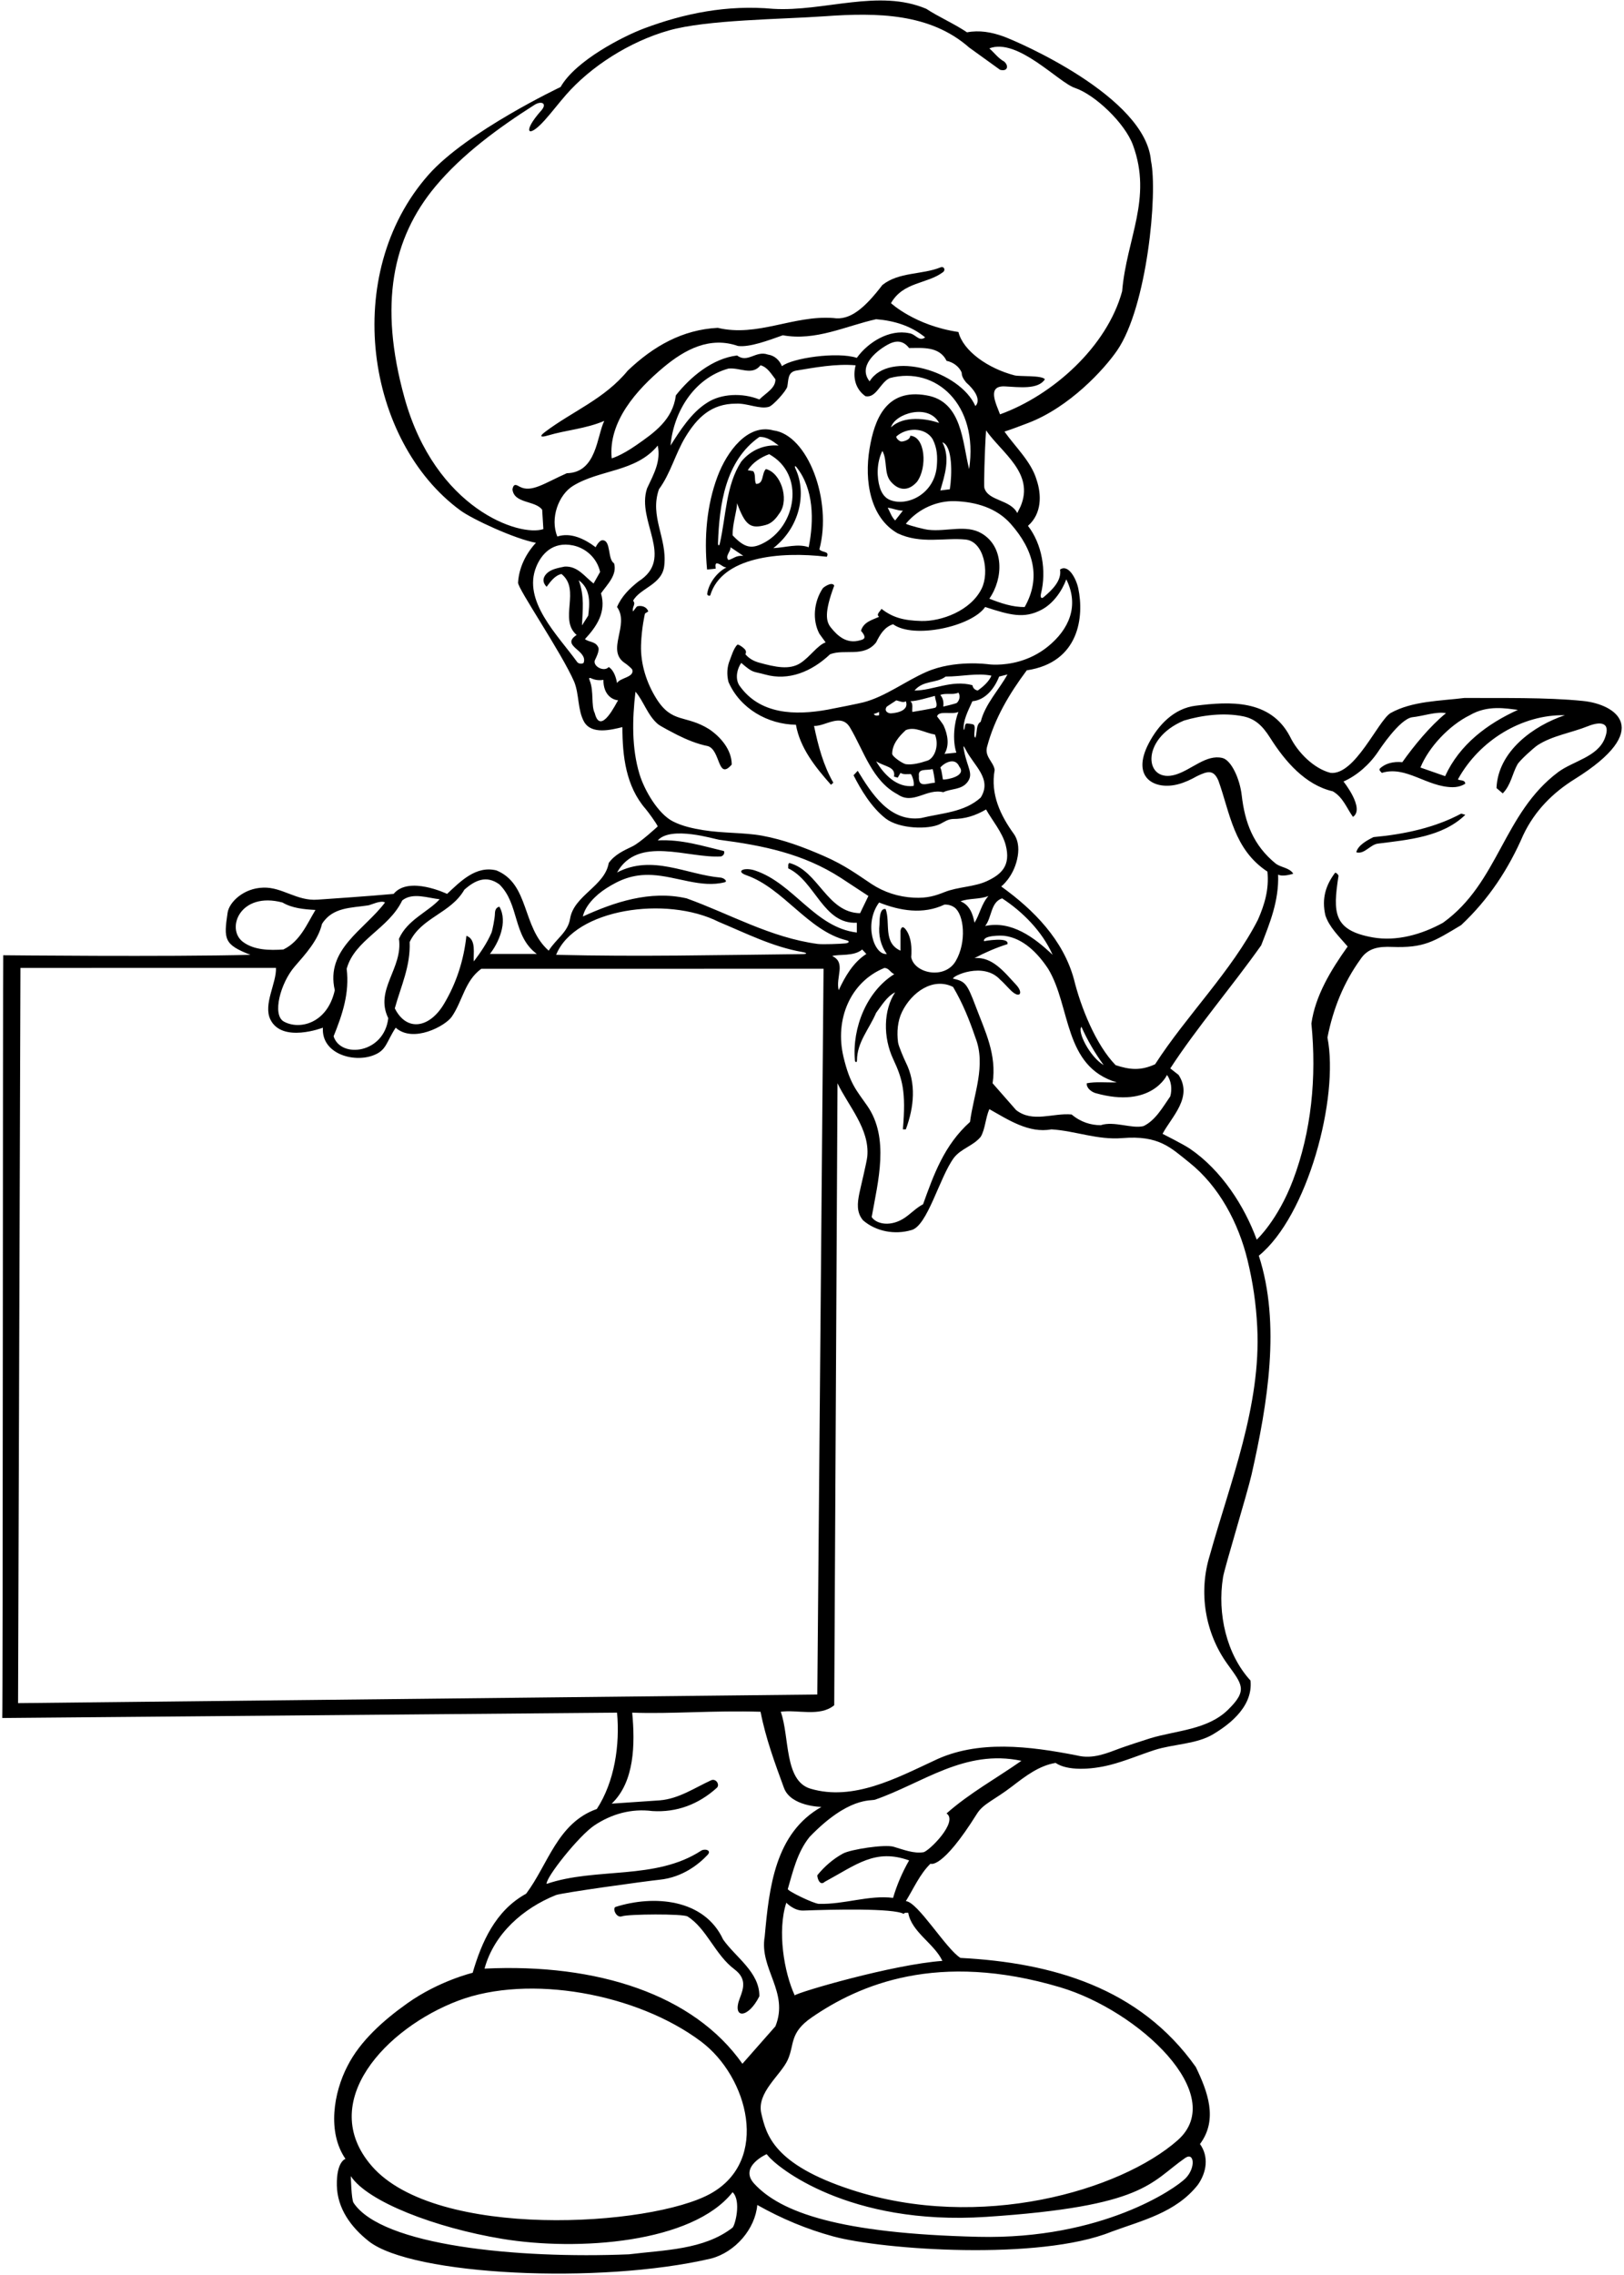 <?xml version="1.0" encoding="UTF-8"?>
<svg xmlns="http://www.w3.org/2000/svg" xmlns:xlink="http://www.w3.org/1999/xlink" width="440pt" height="616pt" viewBox="0 0 440 616" version="1.1">
<g id="surface1">
<path style=" stroke:none;fill-rule:nonzero;fill:rgb(0%,0%,0%);fill-opacity:1;" d="M 428.895 189.797 C 418.84 188.773 406.535 189.059 396.762 188.988 C 390.242 189.797 382.594 189.797 376.719 193.094 C 373.273 195.309 367.141 209.871 360.539 209.277 C 355.949 208.148 351.523 203.641 349.512 199.453 C 344.195 189.23 333.008 189.957 323.992 191.082 C 318.121 191.773 313.852 196.258 311.23 201.277 C 306.32 210.691 312.934 214.008 319.219 212.344 C 320.977 211.879 322.699 211.074 324.312 210.16 C 327.277 208.723 328.82 208.391 330.109 211.367 C 333.25 220.062 334.215 229.965 343.391 236.004 C 343.875 240.832 342.609 244.949 340.816 249.043 C 333.73 262.887 321.414 275.043 312.965 288.164 C 309.102 289.938 306.121 289.695 302.258 288.406 C 296.852 282.863 292.777 272.547 290.988 265.223 C 288.09 254.516 280.121 246.387 271.266 240.027 C 271.266 240.027 274.453 237.609 275.57 232.691 C 276.109 230.328 276.086 227.875 274.727 225.859 C 271.105 220.867 268.285 215.07 269.492 208.473 C 269.172 206.219 266.598 204.848 267.48 202.031 C 269.492 194.547 273.438 187.863 278.188 181.504 C 292.559 179.348 293.723 166.77 292.145 159.328 C 291.598 156.734 289.484 152.637 287.203 154.215 C 287.707 157.227 285.012 159.793 282.77 161.684 C 282.008 162.324 281.844 161.539 282.047 160.711 C 283.566 154.547 282.324 147.316 278.512 142.383 C 282.293 139.078 282.215 133.93 280.844 129.902 C 279.395 124.992 275.047 120.969 272.148 116.863 C 273.848 116.34 277.441 114.957 278.535 114.543 C 289.777 110.266 299.156 100.016 302.68 94.883 C 310.797 83.062 313.715 52.301 311.836 43.527 C 310.422 26.172 275.664 11.219 271.789 9.836 C 268.613 8.699 265.336 8.121 262.008 8.754 C 258.387 6.336 254.117 4.484 250.98 2.395 C 238.098 -3.082 223.285 3.199 209.523 2.395 C 196.926 1.242 185.344 3.648 174.574 7.672 C 168.945 9.773 155.949 16.371 151.883 23.562 C 151.883 23.562 126.434 35.621 116.098 47.324 C 92.301 74.258 99.168 119.465 124.73 138.203 C 128.055 140.641 139.586 145.953 145.203 146.969 C 142.395 150.008 140.605 153.777 140.359 157.762 C 140.262 159.375 152.125 176.672 155.59 184.645 C 156.957 188.105 156.473 192.211 158.242 195.43 C 160.285 198.996 165.648 197.605 168.629 196.879 C 168.629 204.77 169.59 212.918 174.926 219.039 C 175.574 219.789 177.887 222.961 178.207 223.766 C 178.207 223.766 173.469 228.148 171.348 229.172 C 168.98 230.312 166.582 231.371 164.926 233.668 C 163.879 239.945 155.508 242.441 154.461 248.719 C 153.898 252.422 150.676 254.195 148.664 257.414 C 141.34 250.973 143.512 239.383 134.496 235.68 C 128.941 234.312 124.758 238.656 121.133 242.039 C 121.133 242.039 110.75 237.047 106.645 242.039 C 100.848 242.602 86.734 243.547 86.07 243.598 C 80.438 244.043 76.418 240.133 71.305 240.348 C 66.07 240.469 62.098 244.227 61.664 247.145 C 60.582 254.371 60.719 255.762 67.844 258.539 C 45.465 259.105 0.871 258.652 0.871 258.652 C 0.773 260.953 0.773 463.16 0.613 465.184 C 12.082 465.074 167.18 463.734 167.18 463.734 C 167.984 472.43 166.535 482.41 161.703 489.816 C 151 493.598 148.504 504.867 142.547 512.758 C 134.176 517.348 130.473 525.961 128.059 534.172 C 128.059 534.172 118.926 536.34 110.309 542.469 C 103.906 547.023 97.605 552.609 94.168 559.367 C 90.383 566.613 88.613 577.32 93.602 584.562 C 93.602 584.562 91.137 585.215 91.266 591.766 C 91.395 598.027 95.121 603.078 99.918 606.863 C 111.648 616.125 162.527 618.617 192.699 611.531 C 199.297 609.758 204.609 603.48 205.176 597.039 C 211.82 600.785 218.602 603.602 225.723 605.543 C 239.121 609.195 281.656 612.184 301.129 604.285 C 309.422 601.227 318.598 599.133 324.555 591.566 C 326.969 588.105 327.535 583.918 325.117 580.539 C 330.109 573.855 327.133 566.211 323.992 559.688 C 308.777 538.195 285.031 531.434 260.234 530.145 C 256.371 527.812 248.645 514.93 245.426 514.77 C 247.52 511.391 249.207 507.445 252.105 504.629 C 252.105 504.629 255.121 506.406 264.695 491.105 C 266.414 488.359 269.371 487.41 274.164 483.734 C 277.824 480.93 281.484 478.09 285.996 477.34 C 289.148 479.508 295.469 479.23 300.746 477.891 C 304.809 476.855 308.895 475.125 312.723 473.879 C 317.906 472.195 324.215 472.312 328.777 469.527 C 331.742 467.715 339.598 462.738 338.805 455.039 C 332.336 448 329.762 437.008 331.363 427.07 C 331.797 424.398 337.949 404.309 339.094 399.266 C 343.434 380.094 347.055 358.484 341.059 340.008 C 354.238 329.324 362.871 297.262 359.652 280.922 C 361.184 273.191 364 266.109 368.59 259.75 C 370.664 256.57 373.812 256.27 377.109 256.395 C 385.879 256.719 388.414 254.969 395.879 250.492 C 403.445 243.406 408.758 235.195 412.703 226.102 C 415.855 219.477 420.738 214.633 426.656 210.949 C 448.145 197.566 437.836 190.707 428.895 189.797 Z M 398.211 193.66 C 403.078 190.805 408.16 191.855 411.254 192.211 C 402.961 195.992 395.477 201.547 391.531 210.16 L 384.848 207.828 C 387.102 202.273 392.656 196.395 398.211 193.66 Z M 293 278.023 C 294.609 281.645 296.621 285.105 299.035 288.406 C 295.254 286.152 291.816 279.352 293 278.023 Z M 302.578 293.074 C 299.52 293.156 296.945 292.836 294.449 293.316 C 294.289 294.605 295.738 295.652 296.781 295.973 C 312.027 300.301 316.184 291.062 316.184 291.062 C 317.312 292.594 317.633 294.848 317.07 296.859 C 315.059 299.758 313.043 303.379 309.824 304.91 C 306.684 305.715 301.855 303.461 298.23 304.668 C 295.574 304.668 292.84 303.863 290.344 301.77 C 285.273 301.285 279.797 304.105 275.289 300.562 L 268.93 293.316 C 270.105 285.504 266.887 279.23 264.32 272.414 C 261.957 266.129 261.438 265.742 258.223 264.98 C 257.988 264.277 266.406 260.34 270.941 265.223 C 271.969 266.109 272.887 267.211 273.867 268.168 C 276.32 270.562 277.363 268.855 275.301 266.648 C 272.102 263.219 268.891 258.996 264.02 259.426 C 266.918 257.898 269.895 256.609 272.953 255.645 C 273.52 253.551 266.598 254.84 266.598 254.84 C 266.273 253.23 271.246 253.273 272.184 253.398 C 277.266 254.07 281.195 258.109 283.984 262.324 C 290.184 272.547 288.09 288.809 302.578 293.074 Z M 234.973 299.422 C 232.008 295.164 230.281 293.484 228.543 286.234 C 226.07 275.922 230.473 265.797 239.629 262.086 C 240.918 262.164 241.156 263.289 242.285 263.773 C 234.852 268.402 230.848 278.246 231.625 287.117 C 231.672 287.656 232.184 287.809 232.188 287.113 C 232.207 282.199 235.473 278.68 237.375 274.238 C 238.824 272.309 240.273 269.812 242.527 268.684 C 239.367 273.461 239.207 280.809 242 286.777 C 244.477 292.07 245.527 295.516 244.621 305.797 L 245.426 305.797 C 247.68 299.664 248.27 293.355 245.414 287.664 C 245.008 286.852 243.453 283.305 243.312 282.23 C 242.957 279.512 243.172 276.488 244.391 273.988 C 246.984 268.668 252.789 264.52 258.223 267.234 C 260.801 271.582 262.652 276.172 264.262 280.922 C 267.238 288.488 263.777 296.297 262.812 303.781 C 255.809 310.062 252.992 318.031 250.094 326.078 C 248.34 326.98 246.883 328.512 245.258 329.645 C 241.488 332.277 237.492 331.527 236.168 329.543 C 237.879 319.914 241.043 308.141 234.973 299.422 Z M 225.461 258.863 C 227.23 258.301 231.418 259.023 233.59 257.094 L 234.719 258.301 C 231.098 260.633 228.922 264.496 227.23 268.121 C 226.348 264.578 229.324 260.633 225.461 258.863 Z M 258.941 260.223 C 255.965 265.309 247.758 263.605 246.875 259.188 C 247.078 256.531 246.879 253.934 245.645 252.027 C 244.246 249.867 243.977 252.039 243.977 252.039 L 243.977 257.414 C 239.145 255.242 241.32 249.848 239.949 246.145 C 238.098 245.742 238.336 249.891 238.281 250.32 C 237.949 253.156 238.594 256.062 240.273 258.301 C 236.805 258.734 233.949 250.113 238.18 244.371 C 243.895 246.629 250.094 247.676 255.891 244.938 C 256.883 244.891 257.871 245.176 258.637 245.742 C 261.18 247.633 261.961 255.055 258.941 260.223 Z M 260.234 244.051 C 262.57 243.164 265.469 243.566 267.805 242.602 C 265.871 244.777 265.391 247.754 264.02 249.848 C 263.617 247.594 262.73 245.02 260.234 244.051 Z M 271.508 243.246 C 277.059 246.863 282.375 252.184 285.191 258.539 C 280.199 253.793 274.004 249.203 266.918 250.734 C 268.77 248.398 268.367 244.293 271.508 243.246 Z M 265.711 195.43 C 264.344 196.234 264.824 198.328 264.262 199.777 C 263.539 199.176 264.48 197.094 263.863 196.277 C 263.652 196.004 261.941 195.852 261.777 195.941 C 261.289 196.203 261.547 197.262 261.121 197.684 C 260.801 195.27 262.328 192.371 263.457 189.875 C 266.918 189.555 269.414 186.496 270.703 183.195 L 272.953 182.629 C 270.703 186.734 266.918 190.602 265.711 195.43 Z M 254.762 188.184 C 256.211 187.539 258.223 188.266 259.672 187.539 C 260.27 188.438 259.938 189.645 259.266 190.305 C 259.031 190.535 255.566 191.324 255.566 191.324 C 255.73 190.117 255.488 188.988 254.762 188.184 Z M 259.672 192.773 C 258.547 195.512 257.98 200.34 259.109 203.801 L 255.891 204.125 C 257.293 201.828 256.777 198.926 255.699 196.535 C 255.418 195.91 253.879 193.98 253.879 193.98 C 254.359 192.289 257.902 193.578 259.672 192.773 Z M 259.914 207.586 C 261.945 210.125 256.688 211.125 255.52 211.082 C 255.352 211.074 255.246 208.711 254.762 207.828 C 255.566 206.781 258.707 204.77 259.914 207.586 Z M 247.758 186.977 C 250.254 184.078 253.637 185.125 256.211 183.195 C 260.641 183.195 264.746 182.148 268.609 182.953 C 267.965 184.562 266.273 186.012 264.906 186.977 C 264.102 186.816 263.617 186.336 263.457 185.527 C 257.742 184 252.832 186.977 247.758 186.977 Z M 252.66 208.25 C 252.773 208.223 253.234 210.727 253.312 211.934 C 251.301 212.012 248.727 213.543 248.969 210.16 C 248.664 207.969 250.918 208.688 252.66 208.25 Z M 251.273 205.953 C 249.461 206.547 247.375 207.16 245.449 206.922 C 244.652 206.824 241.801 204.93 241.723 204.125 C 241.723 201.469 243.652 199.293 245.426 197.684 C 248 196.637 250.336 198.406 253.312 198.891 C 254.547 201.977 253.133 205.344 251.273 205.953 Z M 242.223 210.281 L 243.23 210.566 L 243.977 209.277 C 244.746 209.766 245.758 209.586 246.754 209.586 C 246.898 209.586 247.84 211.531 247.52 212.816 C 243.012 213.383 239.469 209.68 237.375 206.137 C 239.789 207.664 242.727 207.551 242.223 210.281 Z M 236.73 193.336 C 237.293 193.176 237.695 193.016 238.18 192.773 L 238.18 193.66 C 237.84 193.75 237.055 193.898 236.73 193.336 Z M 240.273 191.324 L 242.848 189.633 C 243.816 189.875 244.781 190.359 245.426 189.875 C 246.551 192.934 241.469 193.18 241.219 193.152 C 240.301 193.055 239.512 192.34 240.273 191.324 Z M 246.633 189.875 C 248.645 189.797 251.059 188.988 253.312 188.426 C 253.312 189.441 254.215 190.961 253.449 191.594 C 253.246 191.766 247.195 192.773 247.195 192.773 C 247.035 191.809 247.52 190.52 246.633 189.875 Z M 282.172 165.113 C 285.297 163.48 287.699 160.113 288.895 156.871 C 292.488 164.062 289.613 170.426 283.949 175.035 C 278.883 179.156 273.273 179.91 270.184 179.969 C 268.711 179.996 267.812 179.867 267.812 179.867 C 267.812 179.867 258.664 178.566 250.984 181.938 C 245.191 184.48 239.898 188.621 233.895 190.18 C 232.746 190.477 226.379 191.762 224.277 192.145 C 215.461 193.75 205.789 193.523 200.266 185.527 C 199.137 183.676 199.699 181.102 200.828 179.492 C 204.18 182.398 203.949 181.703 207.285 182.637 C 213.688 184.434 219.895 181.875 224.898 177.156 C 228.844 175.629 234.074 178.121 237.375 173.938 C 238.422 171.844 239.547 169.832 241.965 169.027 C 247.516 173.062 263.215 169.688 266.918 164.355 C 273.645 166.547 277.418 167.605 282.172 165.113 Z M 277.625 164.355 C 274.402 164.438 271.105 163.312 268.047 162.102 C 271.93 156.516 272.035 147.988 265.941 144.422 C 261.723 141.945 256.449 144.031 251.504 143.453 C 250.422 143.328 246.309 142.301 245.426 141.816 C 248.969 137.551 254.117 135.539 258.789 135.699 C 264.324 135.898 269.977 137.477 273.848 141.855 C 280.086 148.91 282.07 156.508 277.625 164.355 Z M 241.234 135.418 C 239.73 134.852 238.84 133.516 238.367 131.953 C 237.574 129.324 237.441 125.344 239.066 122.094 C 240.496 124.637 239.453 128.121 241.305 130.344 C 243.238 132.664 245.918 133.309 248.449 130.461 C 251.312 126.523 250.68 118.203 246.633 117.988 C 246.551 119.277 244.383 119.621 244.129 119.555 C 243.367 119.355 242.629 118.391 242.887 118.156 C 245.617 115.727 250.602 115.594 252.672 118.875 C 253.949 121.379 254.012 123.672 253.824 126.117 C 253.25 133.652 246 137.211 241.234 135.418 Z M 244.621 138.273 L 242.527 140.934 C 241.48 139.887 241.156 138.598 240.516 137.473 C 241.883 137.633 243.172 138.273 244.621 138.273 Z M 241.398 115.734 C 242.441 111.957 251.543 109.137 254.441 114.527 C 251.059 113.32 244.781 112.434 241.398 115.734 Z M 255.324 119.762 C 258.109 120.727 257.98 128.453 257.34 132.48 L 254.762 132.801 C 255.891 128.855 257.578 124.027 255.324 119.762 Z M 208.074 96.012 C 204.773 94.805 202.598 98.43 199.699 96.254 C 193.02 97.059 187.062 102.051 183.117 107.043 C 182.277 113.625 177.352 117.105 172.316 120.59 C 168.156 123.473 165.73 124.105 165.73 124.105 C 164.75 114.152 172.531 105.523 179.691 99.52 C 185.637 94.535 192.379 91.047 199.941 93.68 C 203.164 94.082 208.234 92.148 212.098 90.781 C 221.031 92.391 229.082 88.285 237.375 86.434 C 242.285 86.836 246.793 88.203 250.656 91.344 C 248.969 92.633 248.16 90.461 246.309 90.219 C 240.996 89.09 235.199 92.633 232.141 96.898 C 226.836 95.164 214.609 96.953 211.855 99.152 C 211.215 97.543 209.844 96.254 208.074 96.012 Z M 210.086 102.695 C 210.164 105.109 207.508 106.398 205.738 108.168 C 201.148 106.316 195.355 106.559 191.57 109.055 C 187.305 111.711 184.164 116.703 181.668 120.645 C 182.473 111.711 187.867 102.453 197.367 99.797 C 200.586 99.477 203.727 101.809 206.062 98.91 C 207.91 99.395 208.961 101.246 210.086 102.695 Z M 240.406 93.379 C 242.395 92.254 244.516 91.906 246.309 94.242 C 249.77 94.242 254.52 93.68 256.453 97.703 C 258.145 98.027 259.914 99.234 260.559 100.926 C 260.559 101.973 261.148 102.781 261.77 103.562 C 266.734 108.004 264.262 109.941 264.262 109.941 C 260.078 100.449 240.867 94.73 235.605 103.258 C 232.484 99.316 236.973 95.32 240.406 93.379 Z M 276.496 137.148 L 275.613 138.922 C 273.711 135.188 267.68 135.707 266.688 132.066 C 266.543 131.547 266.758 122.336 267.16 116.539 C 271.426 122.66 280.359 128.133 276.496 137.148 Z M 109.59 107.703 C 102.551 82.324 106.391 64.406 117.914 50.547 C 125.203 41.785 135.164 34.531 144.785 28.41 C 146.684 27.203 148.395 27.973 146.602 29.98 C 141.48 35.727 142.941 37.711 147.527 32.609 C 149.496 30.418 151.344 27.98 153.305 25.734 C 160.012 18.035 170.555 11.258 181.227 8.242 C 191.582 5.312 211.59 5.25 223.566 4.395 C 237.699 3.383 252.031 3.586 262.57 12.859 L 270.941 18.895 C 273.035 19.461 273.363 17.801 272.074 16.676 C 270.465 15.789 269.574 14.469 268.047 13.098 C 275.719 10.156 286.801 22.355 291.23 23.805 C 296.703 25.656 304.785 33.336 306.961 39.289 C 312.273 53.781 305.234 64.539 304.027 78.867 C 299.922 93.922 285.191 107.043 270.941 112.195 C 269.879 109.32 267.281 104.371 272.277 104.625 C 276.027 104.812 281.293 105.559 283.098 102.695 C 282.293 101.566 276.297 102.012 274.848 101.633 C 267.742 99.773 260.969 95.078 259.672 89.895 C 247.926 88.164 241.398 82.086 241.398 82.086 C 244.719 76.266 251.164 76.934 255.477 73.703 C 256.293 73.09 255.734 72.035 254.875 72.379 C 249.785 74.434 243.543 73.594 239.066 77.176 C 234.234 83.48 230.293 86.824 225.781 86.113 C 214.914 85.309 205.254 91.344 194.469 88.77 C 184.969 89.254 177.082 93.68 170.078 100.359 C 163.797 108.02 155.184 111.309 147.773 116.879 C 145.23 118.789 147.727 118.133 148.473 117.91 C 153.48 116.422 158.668 116.117 163.719 113.965 C 161.703 117.988 161.703 127.973 153.574 128.133 C 147.504 130.828 143.988 133.48 140.812 131.789 C 139.992 131.355 139.184 130.73 138.844 132.48 C 139.246 136.426 145.043 135.457 146.895 138.035 L 147.215 143.266 C 140.785 145.449 117.934 137.793 109.59 107.703 Z M 158.133 179.445 C 158.039 179.715 156.852 179.914 156.379 179.258 C 151.109 171.957 141.477 162.727 145.301 153.438 C 146.637 150.191 149.633 146.504 155.285 147.691 C 158.648 148.402 161.727 151.012 162.59 154.859 L 160.82 157.996 C 158.406 156.145 156.555 153.246 153.012 153.41 C 151.496 153.734 149.617 154.023 148.402 155.031 C 147.18 156.047 146.715 157.496 148.102 158.883 C 149.066 157.594 150.273 155.824 152.125 155.422 C 157.438 159.688 151.32 167.738 156.23 171.926 C 151.754 174.91 159.316 176.027 158.133 179.445 Z M 156.797 157.113 C 160.258 159.609 159.711 163.777 159.371 166.691 L 157.68 169.348 C 157.84 165.242 158.406 161.461 156.797 157.113 Z M 167.461 189.629 C 166.98 190.27 162.715 199.383 161.141 193.094 C 160.113 191.105 160.934 187.164 159.789 184.305 C 159.5 183.578 159.586 183.402 160.238 183.695 C 161.297 184.172 162.48 184.277 163.477 184.078 C 163.477 188.262 165.992 189.477 167.461 189.629 C 167.496 189.578 167.512 189.574 167.5 189.633 C 167.488 189.633 167.473 189.629 167.461 189.629 Z M 167.18 184.965 C 166.938 183.598 166.375 181.504 164.926 180.617 C 163.668 182.031 160.633 180.457 161.148 178.828 C 161.234 178.562 162.672 176.031 162.027 175.145 C 161.223 173.613 159.613 173.938 158.484 173.051 C 161.785 169.508 164.281 165.645 162.832 160.652 C 164.602 158.16 167.262 155.664 166.375 152.523 C 164.559 151.449 165.609 146.27 163.234 146.285 C 162.266 146.289 161.383 148.176 161.383 148.176 C 158.406 145.922 154.621 144.07 151 145.277 C 148.965 140.336 151.344 133.973 155.227 131.574 C 162.562 127.051 172.238 127.895 178.207 120.645 C 179.094 124.914 177.16 128.293 175.309 132.238 C 172.332 141.172 182.957 151.156 172.977 157.434 C 170.641 159.285 168.387 161.461 167.18 164.355 C 170.727 169.34 163.945 176.16 169.449 179.645 C 169.816 179.879 171.207 181.027 171.301 181.328 C 171.934 183.426 167.953 183.484 167.18 184.965 Z M 173.262 209.602 C 171.137 202.59 171.281 194.812 172.172 187.301 C 174.336 189.727 175.43 193.699 178.281 196.09 C 178.934 196.637 182.465 198.477 183.445 198.969 C 186.105 200.297 188.871 201.441 191.812 202.031 C 195.273 203.156 194.387 211.449 198.254 207.023 C 198.254 202.914 195.113 199.453 192.133 197.441 C 185.75 193.453 182.137 195.984 177.871 189.219 C 175.133 184.879 173.531 179.715 173.68 174.703 C 173.816 170.008 174.746 166.129 174.746 166.129 L 175.633 165.566 C 175.211 164.234 173.754 163.879 172.641 164.18 C 172.477 164.227 171.527 165.566 171.527 165.566 C 171.125 164.355 172.41 163.633 171.527 162.668 C 173.379 159.203 179.496 158.32 179.98 153.086 C 180.785 145.68 175.953 139.887 178.531 132.48 C 181.691 128.191 182.965 122.867 185.672 118.387 C 188.855 113.113 192.703 109.297 199.379 109.297 C 202.477 109.129 205.73 110.867 208.297 110.164 C 209.465 109.844 213.094 105.77 213.305 104.684 C 213.66 102.871 213.375 100.812 215.641 100.359 C 220.551 99.555 226.426 98.43 231.82 98.91 C 231.016 102.051 231.66 105.27 234.477 107.281 C 237.453 107.848 238.422 103.578 241.078 102.371 C 253.496 99.062 265.199 109.48 262.57 127.004 C 260.719 119.762 260.719 108.652 250.98 107.043 C 240.105 105.121 236.93 113.504 235.598 121.453 C 234.121 130.273 235.797 140.164 243.172 144.395 C 249.484 147.391 255.836 145.531 261.566 146.086 C 266.637 146.578 268.109 154.988 265.977 159.352 C 263.004 165.43 254.961 168.285 249.629 168.148 C 244.719 168.023 241.812 167.172 238.824 164.852 C 238.453 165.594 237.273 166.352 238.18 167.016 C 236.246 167.898 233.992 168.383 233.27 170.797 C 235.18 172.977 233.734 173.164 233.016 173.375 C 229.344 174.445 226.902 172.148 225.105 169.91 C 223.805 168.289 223.277 165.898 226.023 158.562 C 225.379 157.355 223.078 159.055 222.91 159.309 C 220.477 162.965 220.043 167.914 222 171.602 L 223.691 173.938 C 221.516 174.68 219.461 177.867 216.836 179.562 C 213.887 181.461 210.039 180.617 205.766 179.449 C 204.328 179.055 203.012 178.395 201.953 177.156 C 202.277 176.516 202.059 176.078 201.703 175.699 C 201.258 175.223 200.004 174.363 199.77 174.578 C 198.766 175.488 198.02 178.082 197.758 178.695 C 196.984 180.512 196.855 182.598 197.367 184.645 C 200.508 191.887 208.074 196.152 215.641 196.234 C 216.766 202.516 220.793 207.586 225.141 212.496 L 225.781 211.934 C 223.047 207.184 221.676 201.949 220.551 196.559 C 223.609 196.719 227.957 192.855 230.371 197.121 C 234.074 203.398 236.328 211.449 243.172 215.07 C 247.438 218.051 250.98 213.383 255.566 214.508 C 257.699 213.48 260.504 213.926 262.141 211.742 C 263.812 209.504 262.109 207.934 261.215 203.363 C 260.914 201.836 260.98 201.648 261.68 203.031 C 263.871 207.355 268.883 210.895 265.711 215.957 C 261.281 219.98 255.086 220.145 249.531 221.512 C 240.996 222.641 236.086 214.75 232.383 208.711 L 231.258 209.922 C 233.207 213.766 236.086 218.613 239.945 221.613 C 243.578 224.445 251.547 224.695 254.734 223.105 C 255.781 222.582 256.77 221.801 258.223 221.754 C 261.445 221.754 264.262 220.867 267.16 219.176 C 268.727 222.016 271.566 225.328 272.477 228.809 C 273.922 234.367 271.355 236.734 267.402 238.574 C 263.969 240.172 259.594 240.098 255.953 241.535 C 253.516 242.5 251.328 243.262 247.543 243.062 C 243.438 242.848 239.535 241.605 236.117 239.348 C 232.453 236.93 228.977 234.297 223.293 231.816 C 217.824 229.426 212.34 227.352 206.426 226.273 C 201.605 225.398 195.844 225.641 190.539 224.777 C 187.648 224.309 184.797 223.68 182.297 222.398 C 178.293 220.352 174.578 213.961 173.262 209.602 Z M 164.281 240.516 C 167.711 238.34 171.305 236.645 176.633 236.918 C 183.281 237.262 190 240.523 196.336 238.891 C 197.254 238.652 196.137 237.707 195.23 237.629 C 185.965 236.824 176.762 231.258 167.18 236.242 C 172.895 226.102 186.34 232.461 195.355 231.895 C 195.918 231.734 196.402 231.172 196.16 230.445 C 190.363 229.078 184.727 227.227 178.207 227.551 C 181.828 223.523 193.562 227.211 194.863 227.383 C 206.637 228.926 217.574 231.098 227.797 237.691 L 235.281 242.602 L 233.027 247.27 C 224.012 247.109 221.758 235.762 213.867 233.668 C 213.387 233.91 213.629 234.633 213.547 235.117 C 220.871 238.578 223.047 250.328 232.141 249.848 L 232.141 252.504 C 220.742 251.109 215.094 239.25 204.617 235.723 C 201.578 234.699 199.148 235.918 202.246 236.996 C 212.238 240.484 218.98 252.043 229.273 254.586 C 230.473 254.883 229.91 255.34 229.043 255.441 C 227.848 255.578 222.848 255.766 221.57 255.598 C 208.727 253.871 197.805 247.492 186.016 243.246 C 176.113 240.992 166.375 244.293 157.922 248.156 C 158.488 245.434 161.137 242.512 164.281 240.516 Z M 194.711 249.605 C 202.113 252.691 209.281 256.355 217.359 257.777 C 218.77 258.023 218.781 258.328 217.355 258.344 C 193.461 258.602 173.465 259.074 150.676 258.539 C 155.691 246.078 180.535 242.461 194.711 249.605 Z M 125.805 240.91 C 128.699 238.336 131.777 236.898 135.301 239.465 C 140.777 244.855 138.844 253.391 145.445 258.301 L 132.727 258.301 C 134.98 255.48 137.715 249.688 135.301 245.5 C 134.328 245.742 134.105 246.527 134.09 247.438 C 134.066 248.633 133.414 251.973 133.152 252.574 C 131.965 255.32 130.227 257.871 128.379 260.312 C 128.137 258.461 129.184 254.355 126.367 253.391 C 125.641 260.07 123.629 266.27 120.246 271.902 C 116.383 278.348 110.188 279.469 106.965 273.031 C 108.656 266.914 111.23 261.68 110.992 255.078 C 114.129 248.398 122.102 247.352 125.805 240.91 Z M 108.98 243.809 C 111.797 241.555 115.902 243.164 119.121 243.488 C 115.98 246.949 110.348 249.043 108.094 254.195 C 109.219 262.242 101.41 267.961 105.195 275.688 C 104.082 285.293 92.301 286.676 90.383 280.598 C 92.797 274.641 94.73 268.844 93.926 262.324 C 96.098 254.438 105.273 251.539 108.98 243.809 Z M 87.242 250.172 C 90.078 245.605 95.176 245.852 99.77 245.145 C 100.523 245.031 103.262 243.648 104.309 244.371 C 98.754 251.777 88.129 257.012 90.707 268.121 C 88.676 277.18 81.098 278.945 76.902 276.605 C 73.652 274.789 76.008 266.109 79.867 261.676 C 82.883 258.207 86.191 254.586 87.242 250.172 Z M 65.781 255 C 61.148 251.461 65.043 241.324 76.535 244.371 C 79.113 245.902 82.332 246.227 85.473 246.387 C 83.137 250.25 81.285 254.918 76.777 257.094 C 73.066 257.348 68.789 257.301 65.781 255 Z M 4.895 461.156 L 5.539 262.086 L 74.766 262.07 C 74.953 266.164 71.266 271.941 73.25 276.031 C 76.402 282.535 87.484 278.266 87.484 278.266 C 87.047 285.293 95.699 287.801 101.102 285.77 C 104.766 284.395 104.543 282.34 107.207 278.266 C 111.922 282.516 120.664 277.82 122.41 275.281 C 125.359 271.004 125.902 265.582 130.391 262.324 L 223.129 262.312 L 221.438 458.824 Z M 150.578 513.141 C 152.145 512.508 175.008 509.355 178.711 508.973 C 184.977 508.328 189.375 504.723 191.688 502.27 C 192.941 500.945 190.902 500.496 189.973 501.105 C 177.605 509.184 161.426 505.535 148.102 510.102 C 147.777 508.492 156.832 497.035 161.105 494.215 C 165.672 491.199 171.023 489.633 176.758 490.379 C 183.309 490.789 189.227 488.594 194.211 484.09 C 195.105 483.281 194.008 481.434 192.645 482.055 C 188.219 484.078 183.941 487.051 178.77 487.48 L 165.73 488.367 C 171.93 482.488 172.09 472.266 171.285 463.734 C 181.992 464.137 193.18 463.09 206.062 463.492 C 207.453 470.672 209.934 477.367 212.402 484.102 C 214.262 489.176 222.562 489.254 222.562 489.254 C 210.004 496.336 208.395 510.988 207.188 524.348 C 205.656 533.125 213.867 539.324 210.086 548.66 L 201.148 558.805 C 187.996 540.105 161.91 531.566 131.277 533.043 C 133.875 523.543 141.754 516.711 150.578 513.141 Z M 198.441 603.203 C 190.707 609.191 179.98 609.223 170.398 610.402 C 140.133 611.645 103.461 608.062 95.781 596.438 C 95.191 595.539 95.051 589.23 95.051 589.23 C 99.559 596.148 117.961 603.211 136.039 606.207 C 156.5 609.598 187.586 607.402 198.492 593.578 C 200.91 595.914 199.156 602.652 198.441 603.203 Z M 192.516 593.969 C 176.379 602.93 118.141 606.551 100.727 586.496 C 85.668 569.156 104.648 549.086 124.172 541.715 C 143.285 534.496 172.52 539.719 189.953 552.793 C 202.691 562.348 208.73 584.961 192.516 593.969 Z M 321.238 589.793 C 318.469 592.633 298.527 606.43 265.176 605.664 C 227.285 604.793 211.422 598.988 204.328 591.254 C 200.113 586.656 207.703 583.281 207.703 583.281 L 208.098 583.723 C 210.402 586.672 229.789 602.719 267.16 600.262 C 310.418 597.418 311.594 590.926 321.094 584.32 C 323.582 582.594 324.008 586.957 321.238 589.793 Z M 287.238 538.094 C 308.496 544.418 333.035 567.242 319.035 579.547 C 303.562 593.145 265.535 604.285 230.719 592.941 C 209.5 586.031 207.625 577.988 206.273 572.285 C 204.922 566.586 211.535 561.922 213.426 557.746 C 215.316 553.57 213.809 550.465 219.941 546.246 C 232.816 537.395 254.059 528.23 287.238 538.094 Z M 246.07 517.91 C 246.953 523.141 253.152 526.281 255.324 530.949 C 241.883 531.918 216.285 539.402 215.316 540.289 C 212.422 534.012 210.547 522.844 213.043 515.195 C 213.043 515.195 215.09 517.414 217.648 517.32 C 225.57 517.031 242.105 516.637 244.859 518.23 C 245.102 517.75 245.664 517.988 246.07 517.91 Z M 256.453 491.023 C 259.754 493.277 251.656 501.289 250.184 501.527 C 247.586 501.938 244.852 500.859 242.121 500.047 C 239.723 499.328 230.457 500.762 228.398 501.883 C 225.723 503.344 223.348 505.398 221.438 507.766 C 221.438 508.652 222.16 510.746 223.449 509.539 C 232.086 504.871 237.117 500.473 246.309 503.742 C 244.461 506.961 243.012 510.344 241.965 513.887 C 235.312 513.078 228.828 515.691 221.863 515.504 C 220.48 515.465 213.293 511.996 213.445 511.48 C 214.824 506.77 216.004 501.52 219.344 497.383 C 229.91 486.445 235.938 487.695 237.09 487.297 C 249.996 482.824 261.367 473.523 276.738 476.773 C 269.977 481.523 262.73 485.469 256.453 491.023 Z M 327.773 421.148 C 324.641 431.266 326.551 442.203 332.5 450.5 C 336.508 456.086 338.191 457.609 332.684 462.98 C 327.148 468.371 318.84 468.527 311.777 470.633 C 310.367 471.055 305.039 472.812 303.637 473.328 C 300.027 474.648 296.141 476.426 291.793 475.324 C 279.074 472.828 264.824 470.98 252.992 476.773 C 242.961 481.422 231.168 487.758 219.605 484.328 C 212.418 482.195 213.98 470.336 211.535 463.492 C 216.043 462.848 222.16 464.941 226.023 461.723 L 226.91 293.316 C 229.828 299.426 235.652 305.695 234.988 313.078 C 234.848 314.648 233.176 321.395 232.824 323.137 C 232.305 325.723 232.004 328.262 233.832 330.426 C 237.375 333.484 242.445 334.371 246.875 333.086 C 251.281 332.059 254.539 318.738 258.469 313.469 C 260.438 310.957 263.676 310.285 265.711 307.809 C 266.918 305.797 266.996 302.734 268.047 300.32 C 273.195 303.219 278.75 306.922 284.867 305.797 C 291.379 306.203 297.301 308.715 304.082 308.164 C 313.996 307.359 317.137 310.719 322.215 314.766 C 330.293 321.203 335.551 331.105 338.008 341.238 C 339.461 347.23 340.312 352.969 340.633 359.371 C 341.703 380.641 333.27 401.406 327.773 421.148 Z M 434.805 199.906 C 432.832 204.957 426.312 206.023 422.199 209.035 C 407.227 220.223 406.102 238.98 390.969 249.848 C 385.176 253.051 378.328 254.961 371.926 253.82 C 361.219 251.91 361.094 247.152 362.645 237.188 C 362.691 236.879 361.875 236.121 361.707 236.344 C 359.238 239.629 358.035 243.238 359.09 247.836 C 360.137 251.055 362.793 253.551 365.129 256.285 C 360.539 262.727 356.352 269.648 355.305 277.137 C 356.746 291.719 355.316 306.352 350.328 319.527 C 346.203 330.43 340.492 335.66 340.492 335.66 C 337.18 326.609 330.957 316.848 322.34 311.004 C 320.656 309.863 314.977 307.004 314.977 307.004 C 317.473 302.332 323.266 297.102 319.324 291.062 L 317.07 289.293 C 324.234 278.266 333.73 267.234 341.703 255.965 C 344.035 249.93 346.531 243.973 346.289 236.809 C 347.578 237.531 350.395 236.566 350.395 236.566 C 349.348 234.953 347.258 234.953 345.727 233.91 C 339.527 228.906 337.273 222.676 336.43 215.371 C 335.898 210.77 333.566 205.812 331.191 205.238 C 326.82 204.188 322.891 208.395 318.57 209.73 C 310.109 212.344 308.699 200.137 320.773 195.109 C 325.602 193.66 331.562 192.891 336.789 193.953 C 339.902 194.586 341.949 196.324 344.121 199.766 C 348.203 206.219 353.668 212.539 361.102 214.266 C 363.922 215.879 364.965 219.016 366.574 221.191 C 369.879 218.938 364 211.609 364 211.609 C 367.59 210.035 371.027 207.035 373.355 203.57 C 374.008 202.605 379.133 194.867 382.516 194.223 C 385.652 193.898 389.035 192.613 391.773 193.094 C 387.426 196.637 383.078 201.949 379.938 206.379 C 377.523 206.137 375.27 206.699 373.82 208.148 C 373.578 208.633 374.145 208.953 374.383 209.277 C 380.926 207.215 386.59 213.129 393.594 213.148 C 395.754 213.156 397.004 212.176 397.004 212.176 C 396.844 211.047 395.637 211.449 394.992 211.047 C 400.867 200.34 412.539 193.418 423.973 193.66 C 415.52 196.477 405.859 203.398 405.457 213.383 L 407.148 214.828 C 409.387 212.535 409.719 209.496 411.121 206.996 C 411.734 205.898 415.59 202.426 416.594 201.773 C 420.594 199.176 425.738 198.438 430.266 196.617 C 433.367 195.371 436.59 195.332 434.805 199.906 "/>
<path style=" stroke:none;fill-rule:nonzero;fill:rgb(0%,0%,0%);fill-opacity:1;" d="M 224.012 150.754 C 224.816 149.145 222.723 149.707 222 148.738 C 225.543 135.531 218.859 117.707 209.523 116.539 C 202.605 114.641 196.973 122.191 194.414 128.984 C 191.465 136.812 190.742 145.551 191.57 154.215 L 193.906 153.973 C 193.906 153.488 193.664 152.766 194.148 152.523 C 195.191 152.605 195.758 153.57 196.805 153.652 C 194.016 155.082 191.926 158.227 191.605 160.828 C 191.566 161.156 192.191 161.5 192.434 161.203 C 195.551 150.812 211.141 149.219 224.012 150.754 Z M 195.016 147.195 C 194.852 147.902 194.508 147.801 194.531 147.031 C 194.898 136.719 196.449 124.828 205.738 118.312 C 207.832 118.23 209.359 119.438 210.973 120.645 C 207.188 120.324 203.484 121.773 200.828 124.992 C 196.637 131.465 196.742 139.684 195.016 147.195 Z M 197.367 151.637 C 196.32 150.594 198.012 149.383 197.93 148.176 L 201.391 150.512 C 199.316 150.336 198.734 151.316 197.367 151.637 Z M 198.492 144.957 C 198.414 141.898 199.699 138.195 199.699 136.262 C 201.965 142.371 203.355 143.254 207.457 142.148 C 209.277 141.656 210.355 140.234 211.34 138.758 C 213.828 135.035 211.539 127.984 207.508 127.004 C 206.301 128.215 207.027 131.031 204.852 131.031 C 204.289 130.062 204.852 128.453 204.047 127.57 L 202.598 127.328 C 203.969 125.152 206.223 123.785 208.395 122.98 C 218.32 128.496 215.637 142.609 206.773 147.09 C 203.535 148.73 201.703 148.324 198.492 144.957 Z M 215.52 126.891 C 215.207 126.227 215.391 125.988 215.812 126.516 C 220.496 132.402 220.578 140.863 219.102 148.176 C 216.203 147.129 212.824 148.258 209.523 148.418 C 216.762 142.77 218.617 133.461 215.52 126.891 "/>
<path style=" stroke:none;fill-rule:nonzero;fill:rgb(0%,0%,0%);fill-opacity:1;" d="M 372.129 226.664 C 370.359 227.551 367.945 228.836 367.461 230.77 C 369.637 231.414 371.164 228.758 373.258 228.434 C 381.469 227.387 390.805 226.664 397.004 220.625 L 395.879 220.305 C 388.715 224.168 380.18 225.938 372.129 226.664 "/>
<path style=" stroke:none;fill-rule:nonzero;fill:rgb(0%,0%,0%);fill-opacity:1;" d="M 168.547 518.867 C 170.18 518.273 185.043 518.148 186.277 518.922 C 191.488 522.188 193.723 529.316 199.059 533.285 C 202.285 535.758 201.496 538.328 200.441 541.047 C 198.258 546.672 202.652 546.703 205.738 540.531 C 205.82 534.012 199.297 529.984 195.918 525.156 C 190.766 514.039 176.992 513.09 166.797 516.332 C 165.844 516.637 166.918 519.461 168.547 518.867 "/>
</g>
</svg>
